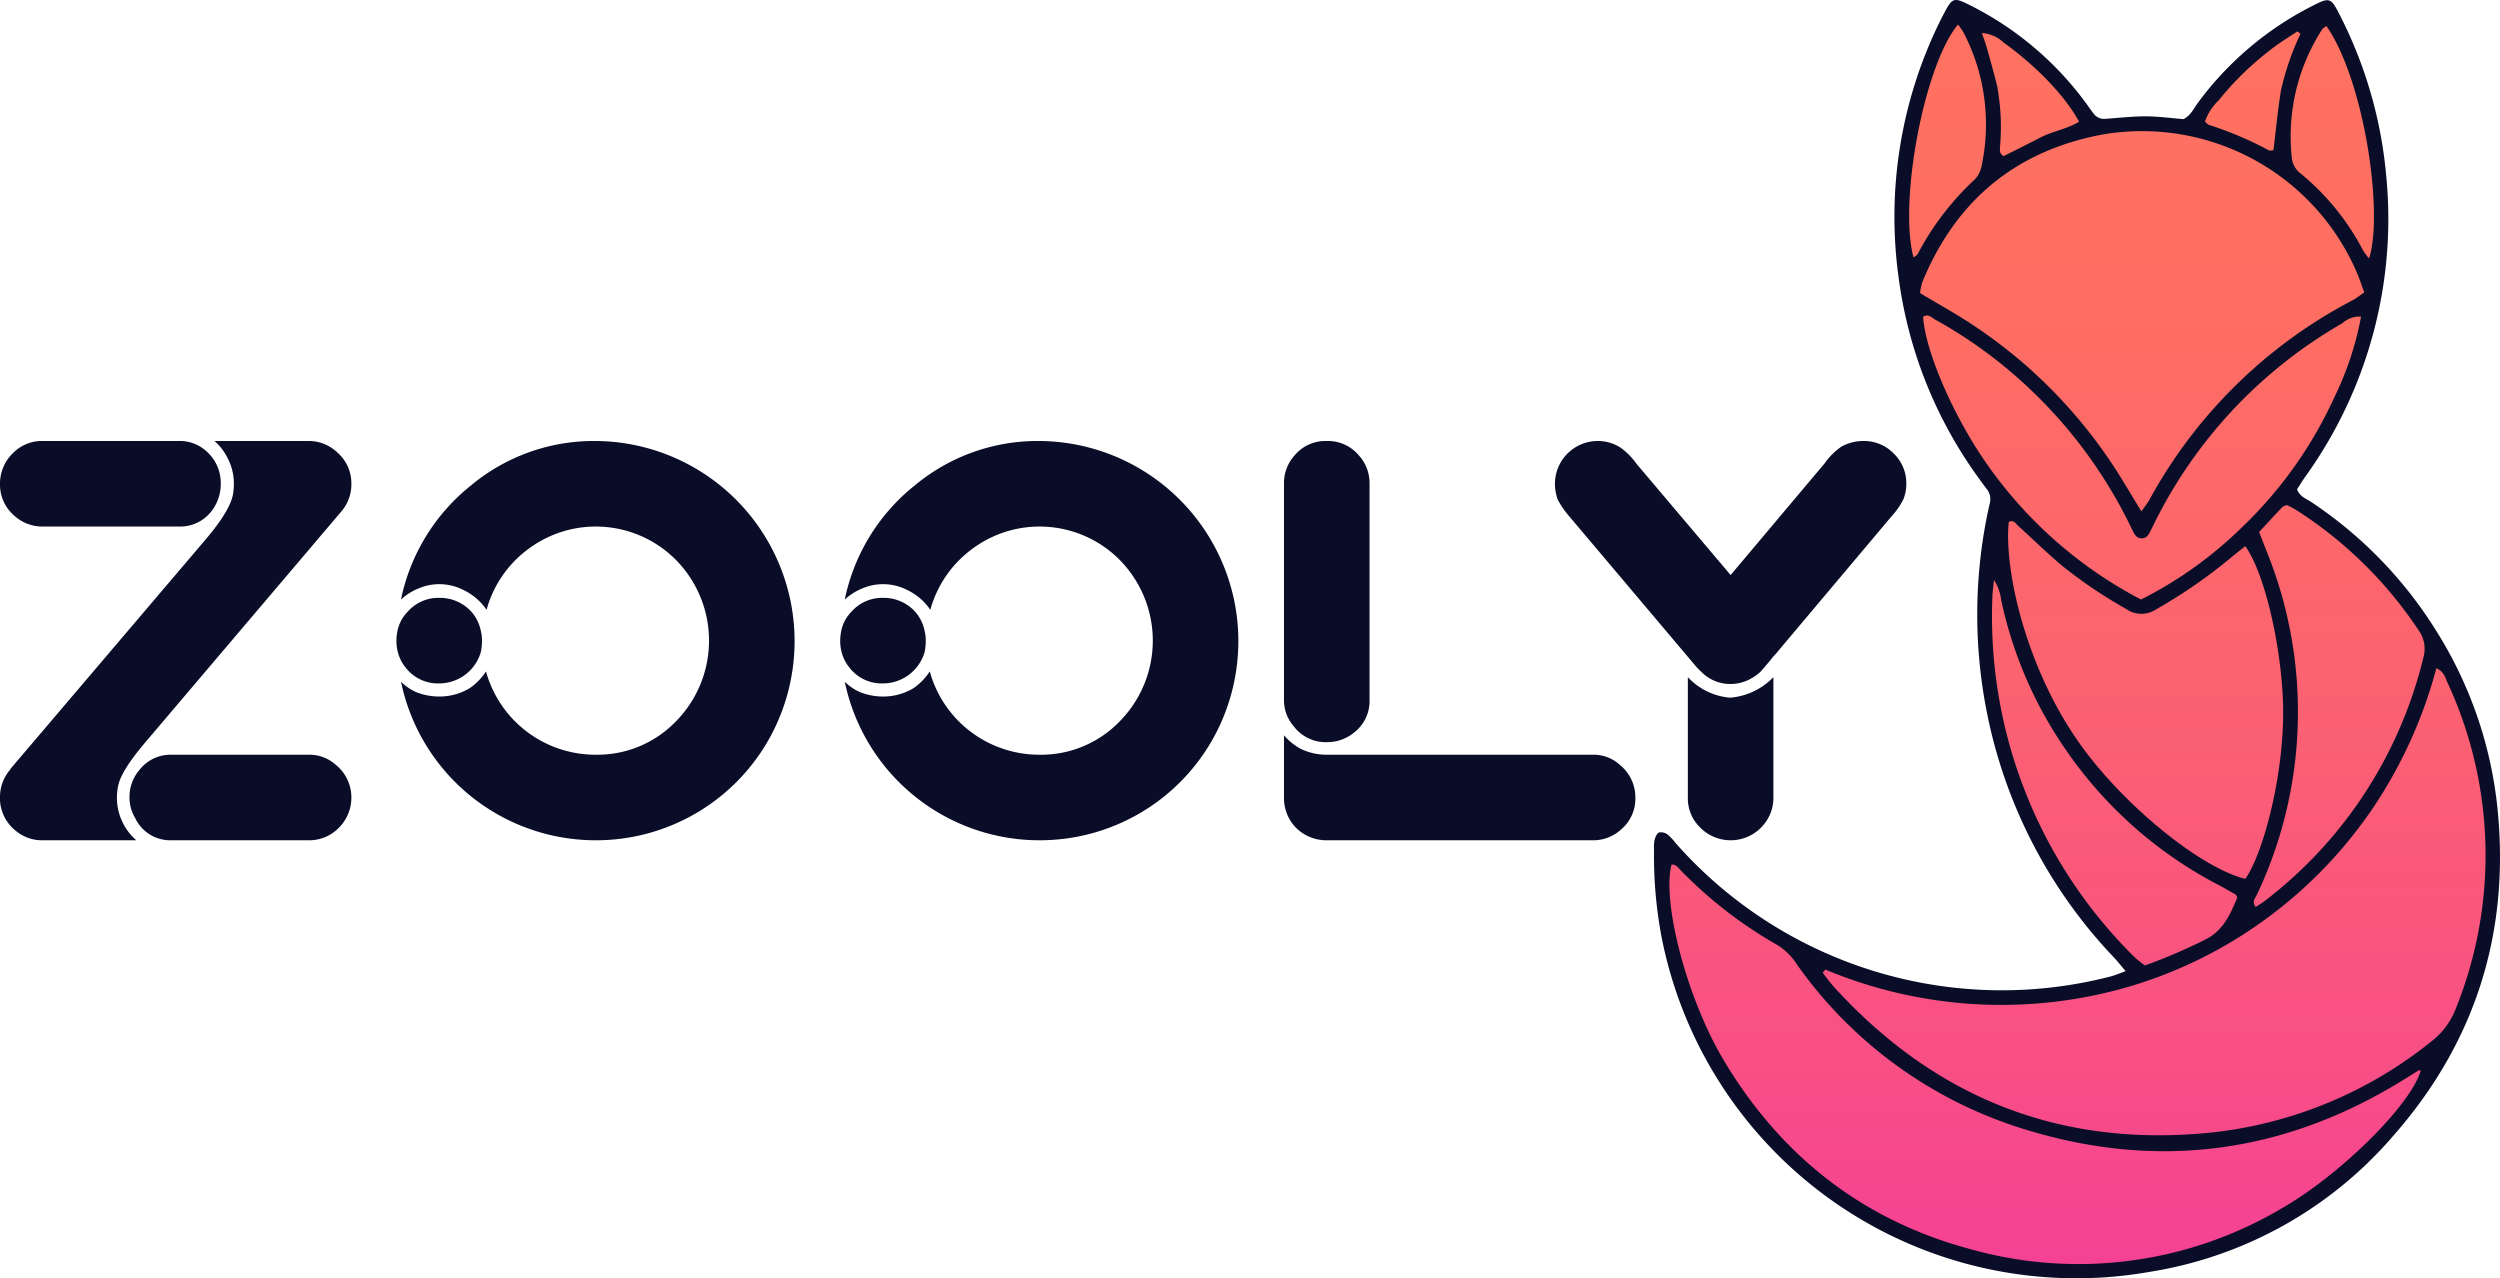 <svg xmlns="http://www.w3.org/2000/svg" xmlns:xlink="http://www.w3.org/1999/xlink" viewBox="0 0 315.562 161.321"><defs><style>.cls-1{fill:#0a0d27;}.cls-2{fill:url(#Gradiente_sem_nome_23);}</style><linearGradient id="Gradiente_sem_nome_23" x1="261.768" y1="179.913" x2="261.768" y2="-5.844" gradientUnits="userSpaceOnUse"><stop offset="0" stop-color="#f231a5"/><stop offset="0" stop-color="#f336a0"/><stop offset="0.247" stop-color="#f84f85"/><stop offset="0.505" stop-color="#fc6270"/><stop offset="0.758" stop-color="#fe6e63"/><stop offset="1" stop-color="#ff725f"/></linearGradient></defs><title>logo</title><g id="Camada_2" data-name="Camada 2"><g id="Camada_1-2" data-name="Camada 1"><path class="cls-1" d="M38.952,55.664A5.162,5.162,0,0,1,42.408,56.96a.064.064,0,0,1,.072.072,5.14,5.14,0,0,1,1.872,3.961v.072a5.254,5.254,0,0,1-1.296,3.528L18.36,93.68q-2.881,3.385-3.384,5.256a7.096,7.096,0,0,0-.216,1.728,7.099,7.099,0,0,0,2.448,5.4H5.328a5.161,5.161,0,0,1-3.456-1.296A5.255,5.255,0,0,1,0,101.024v-.36a5.258,5.258,0,0,1,1.296-3.528l.072-.143,24.624-28.944q2.878-3.383,3.384-5.472a7.712,7.712,0,0,0,.144-1.512,6.845,6.845,0,0,0-.72-3.096,6.95,6.95,0,0,0-1.728-2.304h11.88Zm-16.128,0A4.987,4.987,0,0,1,26.28,57.176a5.291,5.291,0,0,1,1.584,3.888A5.543,5.543,0,0,1,27,64.088a5,5,0,0,1-4.392,2.376H5.4a5.286,5.286,0,0,1-3.672-1.44A5.148,5.148,0,0,1,0,61.064a5.322,5.322,0,0,1,1.656-3.888A5.084,5.084,0,0,1,5.4,55.664H22.824Zm16.128,39.6A4.99,4.99,0,0,1,42.408,96.56a5.271,5.271,0,0,1,1.944,4.032v.144a5.385,5.385,0,0,1-1.8,3.96,5.183,5.183,0,0,1-3.6,1.368H21.528a4.873,4.873,0,0,1-4.464-2.808,5.029,5.029,0,0,1-.72-2.592A5.256,5.256,0,0,1,17.64,97.136,4.977,4.977,0,0,1,21.6,95.264Z"/><path class="cls-1" d="M59.544,77.264a5.253,5.253,0,0,1,1.152,2.376,5.051,5.051,0,0,1,.144,1.224,7.346,7.346,0,0,1-.144,1.44,5.487,5.487,0,0,1-5.256,3.96,5.121,5.121,0,0,1-4.248-2.016,4.938,4.938,0,0,1-.936-1.8,5.22,5.22,0,0,1-.216-1.512,6.267,6.267,0,0,1,.216-1.656A4.823,4.823,0,0,1,51.48,77.192a5.149,5.149,0,0,1,3.96-1.728A5.357,5.357,0,0,1,59.544,77.264ZM59.4,61.316a24.221,24.221,0,0,1,15.768-5.652A25.267,25.267,0,0,1,96.948,93.5a25.052,25.052,0,0,1-21.78,12.564A25.099,25.099,0,0,1,50.616,86.048a6.469,6.469,0,0,0,1.872,1.296A7.864,7.864,0,0,0,55.44,87.92a7.424,7.424,0,0,0,3.888-1.08,7.584,7.584,0,0,0,2.016-2.088A14.33,14.33,0,0,0,75.168,95.264,13.762,13.762,0,0,0,85.32,91.052a14.516,14.516,0,0,0,0-20.376,14.241,14.241,0,0,0-18.792-1.26,14.191,14.191,0,0,0-5.112,7.56,7.292,7.292,0,0,0-2.808-2.448,6.748,6.748,0,0,0-3.168-.792,6.581,6.581,0,0,0-2.52.504A7.189,7.189,0,0,0,50.616,75.68,24.776,24.776,0,0,1,59.4,61.316Z"/><path class="cls-1" d="M115.559,77.264a5.252,5.252,0,0,1,1.152,2.376,5.051,5.051,0,0,1,.144,1.224,7.346,7.346,0,0,1-.144,1.44,5.487,5.487,0,0,1-5.256,3.96,5.121,5.121,0,0,1-4.248-2.016,4.938,4.938,0,0,1-.936-1.8,5.22,5.22,0,0,1-.216-1.512,6.267,6.267,0,0,1,.216-1.656,4.823,4.823,0,0,1,1.224-2.088,5.149,5.149,0,0,1,3.96-1.728A5.357,5.357,0,0,1,115.559,77.264Zm-.144-15.948a24.221,24.221,0,0,1,15.768-5.652,25.267,25.267,0,0,1,21.78,37.836,25.052,25.052,0,0,1-21.78,12.564,25.1,25.1,0,0,1-24.552-20.016,6.469,6.469,0,0,0,1.872,1.296,7.864,7.864,0,0,0,2.952.576,7.424,7.424,0,0,0,3.888-1.08,7.583,7.583,0,0,0,2.016-2.088A14.33,14.33,0,0,0,131.183,95.264a13.762,13.762,0,0,0,10.152-4.212,14.516,14.516,0,0,0,0-20.376,14.241,14.241,0,0,0-18.792-1.26,14.19,14.19,0,0,0-5.112,7.56,7.293,7.293,0,0,0-2.808-2.448,6.748,6.748,0,0,0-3.168-.792,6.58,6.58,0,0,0-2.52.504,7.189,7.189,0,0,0-2.304,1.44A24.776,24.776,0,0,1,115.415,61.316Z"/><path class="cls-1" d="M167.543,55.664a5.059,5.059,0,0,1,3.96,1.8,5.19,5.19,0,0,1,1.368,3.6V88.568a4.986,4.986,0,0,1-1.944,3.888,5.334,5.334,0,0,1-3.456,1.224,5.05,5.05,0,0,1-4.176-2.016,4.96,4.96,0,0,1-1.224-3.312v-27.36a5.16,5.16,0,0,1,1.296-3.456,5.051,5.051,0,0,1,4.032-1.872Zm-3.312,38.88a7.432,7.432,0,0,0,3.24.72h33.624A4.896,4.896,0,0,1,204.48,96.56a5.271,5.271,0,0,1,1.944,4.032v.144a5.058,5.058,0,0,1-1.8,3.96,5.183,5.183,0,0,1-3.6,1.368H167.471a5.44,5.44,0,0,1-3.888-1.584,5.325,5.325,0,0,1-1.512-3.816V92.816A7.442,7.442,0,0,0,164.231,94.544Z"/><path class="cls-1" d="M239.04,57.248a5.206,5.206,0,0,1,1.584,3.816,5.368,5.368,0,0,1-.36,1.944,9.056,9.056,0,0,1-1.44,2.088L224.64,81.944q-.216.289-.612.72a6.03,6.03,0,0,0-.54.648q-.793.937-1.296,1.512a6.886,6.886,0,0,1-1.512,1.008,5.219,5.219,0,0,1-2.232.504,5.091,5.091,0,0,1-3.528-1.368,11.438,11.438,0,0,1-1.224-1.296l-15.624-18.504a11.593,11.593,0,0,1-1.44-2.088,5.928,5.928,0,0,1-.36-2.016,5.408,5.408,0,0,1,5.4-5.4,5.288,5.288,0,0,1,2.808.792,8.494,8.494,0,0,1,2.088,2.088l11.88,14.04,11.88-14.112a8.453,8.453,0,0,1,2.088-2.088,5.7,5.7,0,0,1,2.808-.72A5.206,5.206,0,0,1,239.04,57.248Zm-20.664,30.816a8.5,8.5,0,0,0,5.472-2.592v15.192a5.292,5.292,0,0,1-1.44,3.672,5.397,5.397,0,0,1-7.848.072,5.086,5.086,0,0,1-1.512-3.744V85.472A8.18,8.18,0,0,0,218.376,88.064Z"/><path class="cls-2" d="M240.721,34.95c.175,1.711.077,3.437.249,5.15a24.78,24.78,0,0,0,3.81,10.09c3.571,6.041,7.851,11.266,7.565,18.656a2.968,2.968,0,0,1-2.204,2.842c.011.101.02.203.022.31a55.276,55.276,0,0,1,.122,5.697c-.133,1.639-.61,3.004-.005,4.591a13.841,13.841,0,0,1,1.259,4.133,28.036,28.036,0,0,0,.433,4.656,30.888,30.888,0,0,0,.794,4.313c.564,1.493,1.238,2.81,1.668,4.366,1.016,3.678,3.078,7.082,5.011,10.353a3.014,3.014,0,0,1,.437,1.385,2.845,2.845,0,0,1,.501,1.095,1.014,1.014,0,0,1,.043.179.49.49,0,0,0,.106.09,9.168,9.168,0,0,1,.886.791c.575.484,1.203.92,1.733,1.456a14.143,14.143,0,0,1,1.607,2.147c.11.164.402.518.446.623a.472.472,0,0,0,.07.116l.024.006a3.318,3.318,0,0,1,2.203,1.36c1.47,1.486,1.056,4.55-1.233,5.152a3.097,3.097,0,0,1-1.199.229,2.953,2.953,0,0,1-1.567-.416,2.767,2.767,0,0,1-2.07.779c-1.147-.019-2.3-.098-3.456-.191a2.766,2.766,0,0,1-2.362,1.161,2.92,2.92,0,0,1-1.693-.496,3.369,3.369,0,0,1-.974.133,7.223,7.223,0,0,1-1.06-.095,28.92,28.92,0,0,1-4.79-.691,18.76,18.76,0,0,1-5.275.193,45.238,45.238,0,0,1-11.811-3.405,65.919,65.919,0,0,1-11.814-6.847c-2.997-2.13-5.294-5.055-8.142-7.316a12.739,12.739,0,0,1-1.157,2.734,3.513,3.513,0,0,1,.049.39c.074,1.107.844,2.122,1.104,3.193a16.65,16.65,0,0,1,.275,2.989,27.547,27.547,0,0,0,1.052,6.771c1.332,4.298,3.969,8.568,6.231,12.447a35.497,35.497,0,0,0,8.231,10.248c3.03,2.402,6.426,5.477,10.044,6.867,3.911,1.502,7.819,3.282,11.828,4.475,3.83,1.14,8.092,3.287,12.087,2.619,4.165-.696,8.319-.323,12.525-.957,2.19-.33,4.774-.128,6.802-1.018a38.855,38.855,0,0,0,6.232-3.464,2.869,2.869,0,0,1,1.29-.529,2.996,2.996,0,0,1,1.333-.249c2.416.071,5.732-4.272,7.245-5.845,2.239-2.328,4.771-4.378,6.974-6.722a23.855,23.855,0,0,0,4.862-7.694c.846-2.279,1.693-4.228,3.607-5.697.41-2.165,1.537-4.16,1.941-6.376.571-3.128,1.5-6.245,1.85-9.403.726-6.544-.964-13.307-1.134-19.912a2.784,2.784,0,0,1-.628-.821,3.339,3.339,0,0,1-.367-.726c-1.403-3.892-2.625-8.188-5.523-11.268a2.956,2.956,0,0,1-.83-1.742l-.033-.022a2.775,2.775,0,0,1-1.598-1.826,31.048,31.048,0,0,0-2.388-3.076c-1.143-1.203-2.65-1.978-3.851-3.123-1.667-1.59-3.107-4.36-5.364-5.208-.052.002-.102.008-.156.008a2.819,2.819,0,0,1-2.051-.793,2.28,2.28,0,0,1-.817-1.59,3.121,3.121,0,0,1,1.363-3.31,2.689,2.689,0,0,1,1.435-1.375,3.066,3.066,0,0,1,.345-.691c.535-3.881,2.833-6.961,4.184-10.58a23.824,23.824,0,0,0,1.775-6.992c.114-2.282-.038-3.915,1.088-6.027a2.956,2.956,0,0,1,.922-1.063c.045-5.523.327-10.91-.971-16.34A47.381,47.381,0,0,0,293.309,1.03c-2.399.519-4.002,2.04-5.868,3.57a25.69,25.69,0,0,0-4.003,3.404c-2.385,2.947-3.937,6.072-7.743,7.401a3.003,3.003,0,0,1-1.198.176,3.339,3.339,0,0,1-.7.054c-1.687-.042-3.418-.554-5.094-.478-1.742.079-3.173.73-4.926.127a2.952,2.952,0,0,1-1.964-2.04c-.034-.025-.069-.047-.103-.074-2.657-2.106-4.611-4.923-7.285-7.002a49.499,49.499,0,0,0-7.604-4.799,3.35,3.35,0,0,1-.457.649c-1.525,1.698-2.12,3.891-3.041,5.932a48.19,48.19,0,0,0-2.376,5.803c-1.356,4.467-1.45,9.009-1.453,13.637,0,.118-.015.226-.026.337a3.035,3.035,0,0,1,.511,1.603C240.063,31.229,240.528,33.061,240.721,34.95Z"/><path class="cls-1" d="M268.313,122.591c-.648-.762-1.037-1.261-1.468-1.719a62.395,62.395,0,0,1-15.878-30.11,63.313,63.313,0,0,1-.123-25.793c.093-.476.209-.948.313-1.422a2.052,2.052,0,0,0-.385-1.828c-.354-.442-.679-.907-1.01-1.367a55.352,55.352,0,0,1-10.128-25.451,55.865,55.865,0,0,1,5.303-32.345c.106-.218.221-.432.333-.648,1.174-2.256,1.3-2.31,3.479-1.207a40.839,40.839,0,0,1,14.375,12.073c.389.518.751,1.055,1.144,1.57a1.624,1.624,0,0,0,1.484.656c1.694-.116,3.388-.32,5.081-.315,1.61.004,3.219.228,4.778.351.915-.459,1.27-1.318,1.79-2.02A40.898,40.898,0,0,1,291.69.843c2.405-1.239,2.5-1.213,3.678,1.11a55.264,55.264,0,0,1,5.824,20.159,55.768,55.768,0,0,1-10.222,38.08c-.367.525-.702,1.073-1.027,1.572.344.936,1.179,1.19,1.829,1.627a53.272,53.272,0,0,1,15.634,16.066,51.971,51.971,0,0,1,7.878,22.977c1.476,15.584-2.944,29.313-13.276,41.029a51.144,51.144,0,0,1-30.81,17.102,53.34,53.34,0,0,1-61.457-42.235,54.927,54.927,0,0,1-.961-11.103,4.894,4.894,0,0,1,.066-1.208c.097-.353.294-.83.572-.941a1.382,1.382,0,0,1,1.078.264,6.434,6.434,0,0,1,.994,1.057,54.893,54.893,0,0,0,54.902,16.859C266.928,123.121,267.442,122.896,268.313,122.591Zm-37.902-.209-.346.398c.492.621.95,1.275,1.483,1.859,12.837,14.06,28.718,20.278,47.682,18.303a53.242,53.242,0,0,0,27.658-11.48,9.513,9.513,0,0,0,3.117-4.205,51.785,51.785,0,0,0-1.053-41.053c-.292-.632-.426-1.416-1.421-1.859a58.659,58.659,0,0,1-7.955,17.569,56.729,56.729,0,0,1-13.583,14.094,56.016,56.016,0,0,1-17.329,8.553,57.514,57.514,0,0,1-38.253-2.177ZM270.302,64.549c.402-.579.756-1.005,1.019-1.481a61.751,61.751,0,0,1,25.622-25.16c.48-.255.909-.606,1.489-.998-.336-.902-.604-1.739-.953-2.541a29.518,29.518,0,0,0-32.083-17.392C254.454,19.02,246.841,25.324,242.627,35.66a6.867,6.867,0,0,0-.263,1.338c2.394,1.44,4.738,2.721,6.942,4.211a63.836,63.836,0,0,1,6.176,4.704A62.834,62.834,0,0,1,265.978,57.64C267.498,59.818,268.808,62.142,270.302,64.549Zm-59.316,44.592c-1.215,4.754,1.939,16.858,6.535,24.593,7.236,12.177,17.654,20.358,31.36,23.985a50.326,50.326,0,0,0,38.913-5.068c7.579-4.287,16.572-13.227,17.76-17.528-.076-.01-.175-.057-.226-.026-.689.416-1.37.846-2.055,1.268-15.149,9.343-31.261,11.393-48.2,6.029a54.858,54.858,0,0,1-28.158-20.515,8.182,8.182,0,0,0-2.513-2.563,54.742,54.742,0,0,1-12.256-9.459C211.826,109.531,211.558,109.074,210.986,109.141ZM283.411,68.94c-.621.497-1.251.977-1.855,1.488a64.593,64.593,0,0,1-9.381,6.474,3.347,3.347,0,0,1-3.812-.045,58.798,58.798,0,0,1-8.045-5.424c-1.92-1.611-3.713-3.372-5.573-5.054-.327-.295-.591-.833-1.191-.473-.609,6.046,2.183,18.52,9.098,28.153,5.433,7.568,15.007,15.432,20.761,16.88,2.348-3.337,5.044-13.715,4.757-22.271C287.926,81.385,285.844,72.32,283.411,68.94Zm14.612-28.974a3.161,3.161,0,0,0-2.327.816,59.567,59.567,0,0,0-23.23,24.204c-.339.645-.657,1.301-.98,1.954-.257.518-.523,1.053-1.212,1.013-.675-.039-.897-.609-1.149-1.117-.18-.362-.353-.728-.536-1.09a59.837,59.837,0,0,0-11.876-16.174,58.757,58.757,0,0,0-12.449-9.236c-.444-.246-.891-.786-1.517-.344.26,4.374,3.931,12.827,8.275,18.902a54.617,54.617,0,0,0,19.221,16.78,50.62,50.62,0,0,0,12.507-8.884,53.258,53.258,0,0,0,11.928-16.697A39.402,39.402,0,0,0,298.023,39.965ZM285.158,67.15c.388.995.704,1.82,1.031,2.639a53.977,53.977,0,0,1-1.286,43.091c-.214.463-.712.909-.181,1.603.413-.275.827-.511,1.2-.802a54.902,54.902,0,0,0,19.971-30.7,3.948,3.948,0,0,0-.601-3.417A52.211,52.211,0,0,0,289.84,64.379c-.398-.253-.832-.449-1.165-.627-.285.116-.473.136-.573.241C287.159,64.987,286.231,65.995,285.158,67.15Zm-2.745,46.12c-.136-.221-.162-.318-.223-.353-.697-.4-1.389-.808-2.1-1.181a53.01,53.01,0,0,1-19.13-16.806,52.172,52.172,0,0,1-8.364-19.213,6.057,6.057,0,0,0-.91-2.519c-.089.93-.172,1.478-.19,2.03a60.344,60.344,0,0,0,17.943,45.591,15.386,15.386,0,0,0,1.301,1.048,69.086,69.086,0,0,0,7.42-3.172C280.623,117.562,281.518,115.409,282.413,113.269Zm11.24-109.985c-.184.14-.426.242-.541.424a24.969,24.969,0,0,0-3.833,16.176,2.836,2.836,0,0,0,1.135,2.027,31.239,31.239,0,0,1,7.878,9.72,8.074,8.074,0,0,0,.743.989C300.883,26.903,298.438,10.176,293.654,3.284ZM241.535,32.5c.196-.161.438-.268.535-.452a34.988,34.988,0,0,1,7.171-9.378,3.296,3.296,0,0,0,.873-1.665A25.15,25.15,0,0,0,247.835,4.079,8.447,8.447,0,0,0,247.15,3.1C242.913,8.137,239.632,25.427,241.535,32.5Zm20.888-17.125c-1.621-3.111-5.376-7.043-9.479-9.973a4.368,4.368,0,0,0-2.78-1.225c.221.652.449,1.238.618,1.841.455,1.626.922,3.251,1.317,4.893a28.605,28.605,0,0,1,.368,7.466c-.011.446-.183.96.447,1.33,1.517-.767,3.09-1.548,4.651-2.355C259.12,16.547,260.907,16.286,262.423,15.374ZM290.378,4.263l-.391-.301c-.931.619-1.886,1.204-2.787,1.865-.907.666-1.782,1.382-2.63,2.123-.787.688-1.546,1.414-2.269,2.17a33.778,33.778,0,0,0-2.235,2.535,6.83,6.83,0,0,0-1.746,2.688c.248.217.351.373.489.417a44.699,44.699,0,0,1,7.544,3.198c.171.091.433.012.611.012.312-2.556.553-5.029.931-7.481A34.346,34.346,0,0,1,290.378,4.263Z"/></g></g></svg>